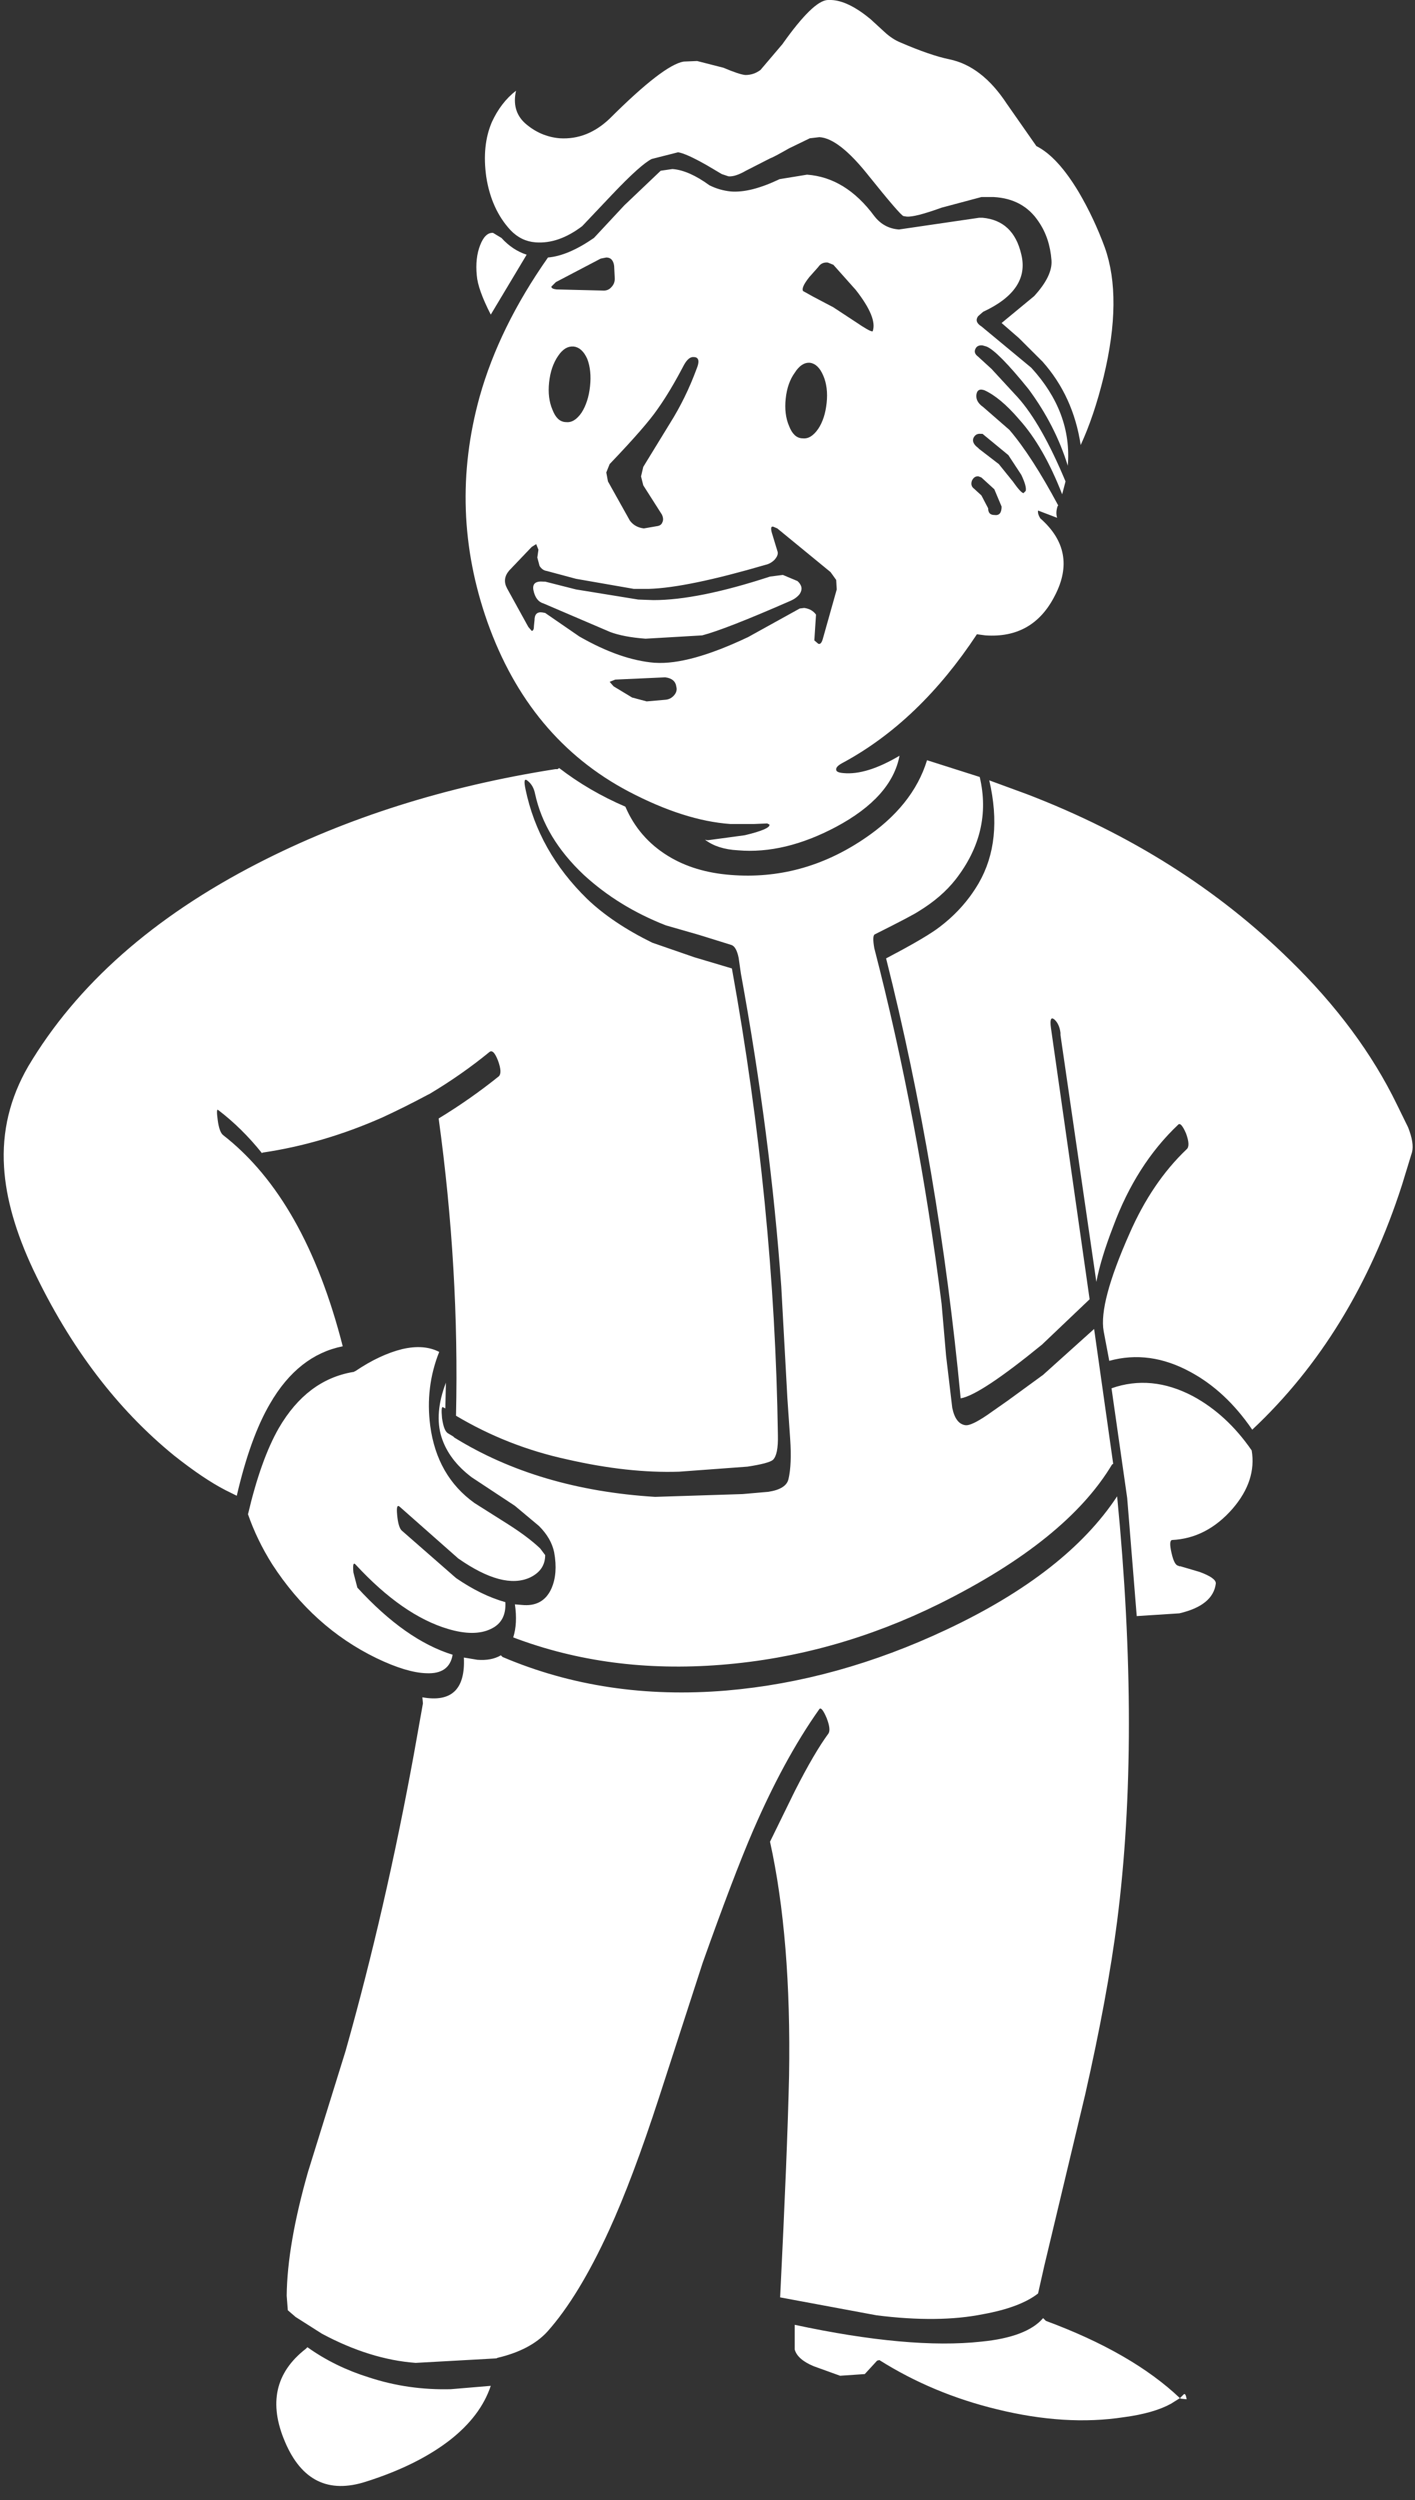 <?xml version="1.0" encoding="UTF-8"?>
<svg xmlns="http://www.w3.org/2000/svg" xmlns:xlink="http://www.w3.org/1999/xlink" width="128pt" height="226pt" viewBox="0 0 128 226" version="1.1">
<rect x="0" y="0" width="128" height="226" fill="#333333" stroke="none"/>
<g id="surface1">
<path style=" stroke:none;fill-rule:nonzero;fill:rgb(100%,100%,100%);fill-opacity:1;" d="M 85.887 5.363 C 87.848 5.77 89.574 7.102 91.062 9.363 L 93.75 13.207 C 95.035 13.848 96.32 15.25 97.605 17.406 C 98.516 18.961 99.293 20.613 99.938 22.367 C 101.02 25.402 100.984 29.301 99.836 34.059 C 99.262 36.418 98.566 38.477 97.758 40.23 C 97.316 37.297 96.168 34.781 94.309 32.691 L 92.176 30.566 L 90.605 29.199 L 93.547 26.77 C 94.66 25.555 95.188 24.477 95.117 23.531 C 95.016 22.184 94.629 21.02 93.953 20.039 C 93.039 18.656 91.688 17.914 89.895 17.812 L 88.777 17.812 L 85.176 18.773 C 83.586 19.348 82.539 19.617 82.031 19.582 L 81.727 19.535 C 81.523 19.465 80.477 18.25 78.582 15.891 C 76.789 13.629 75.305 12.465 74.121 12.398 L 73.258 12.5 L 71.379 13.41 C 70.434 13.949 69.859 14.254 69.656 14.32 L 67.473 15.434 C 66.832 15.805 66.309 15.973 65.902 15.941 L 65.293 15.738 L 63.926 14.93 C 62.672 14.219 61.809 13.832 61.336 13.766 L 58.953 14.371 C 58.277 14.711 57.078 15.789 55.352 17.609 L 52.664 20.445 C 51.242 21.523 49.84 22.012 48.453 21.91 C 47.574 21.844 46.812 21.473 46.172 20.797 C 45.02 19.551 44.293 17.949 43.988 15.992 C 43.719 14.102 43.887 12.449 44.496 11.031 C 45.039 9.852 45.766 8.906 46.68 8.199 C 46.406 9.414 46.68 10.391 47.488 11.133 C 48.402 11.941 49.449 12.398 50.633 12.5 C 52.293 12.602 53.797 12.012 55.148 10.727 C 58.395 7.488 60.625 5.77 61.844 5.566 L 63.062 5.516 L 65.445 6.125 C 66.391 6.527 67.051 6.746 67.422 6.781 C 67.93 6.781 68.387 6.629 68.793 6.324 L 70.773 3.996 C 72.633 1.367 74 0.035 74.879 0 L 75.184 0 C 76.199 0.035 77.383 0.605 78.734 1.719 L 80.004 2.883 C 80.477 3.324 80.969 3.645 81.473 3.848 C 83.266 4.621 84.738 5.129 85.887 5.363 M 88.879 19.684 C 90.738 19.855 91.906 20.949 92.379 22.973 C 92.922 25.133 91.77 26.871 88.93 28.188 L 88.473 28.59 C 88.238 28.93 88.34 29.234 88.777 29.504 L 93.293 33.246 C 95.762 35.945 96.859 38.898 96.59 42.102 C 95.844 39.676 94.66 37.363 93.039 35.172 C 91.18 32.875 89.91 31.594 89.234 31.324 L 88.879 31.223 C 88.543 31.188 88.32 31.309 88.219 31.578 C 88.117 31.812 88.203 32.031 88.473 32.234 L 89.691 33.348 L 92.074 35.93 C 93.496 37.516 94.934 40.047 96.387 43.52 L 96.082 44.684 C 94.965 41.816 93.68 39.574 92.227 37.953 C 91.078 36.605 90.012 35.711 89.031 35.27 L 88.828 35.223 C 88.523 35.188 88.355 35.355 88.32 35.727 C 88.289 36.133 88.492 36.484 88.93 36.789 L 91.312 38.863 C 92.668 40.449 94.137 42.727 95.727 45.695 L 95.676 45.746 C 95.543 46.117 95.523 46.473 95.625 46.809 L 93.902 46.152 C 93.867 46.355 93.934 46.59 94.105 46.859 C 96.371 48.852 96.809 51.18 95.422 53.844 C 94.105 56.441 92.008 57.637 89.133 57.438 L 88.371 57.336 C 84.922 62.562 80.898 66.426 76.301 68.922 C 75.828 69.16 75.605 69.379 75.641 69.582 C 75.641 69.75 75.859 69.852 76.301 69.887 C 77.688 70.02 79.379 69.496 81.371 68.316 C 80.898 70.812 78.988 72.953 75.641 74.742 C 72.531 76.395 69.57 77.105 66.766 76.867 C 65.512 76.801 64.516 76.48 63.773 75.906 L 64.023 75.957 L 67.375 75.504 C 68.93 75.133 69.672 74.809 69.605 74.539 L 69.402 74.438 L 68.234 74.488 L 66.055 74.488 C 63.281 74.289 60.223 73.309 56.875 71.555 C 50.855 68.383 46.594 63.273 44.09 56.223 C 41.723 49.508 41.488 42.727 43.383 35.879 C 44.566 31.66 46.629 27.461 49.57 23.277 C 50.785 23.176 52.172 22.586 53.73 21.508 L 56.469 18.57 L 59.766 15.434 L 60.828 15.281 C 61.809 15.352 62.926 15.84 64.176 16.75 C 64.785 17.055 65.43 17.238 66.105 17.309 C 67.289 17.406 68.758 17.035 70.52 16.195 L 73.004 15.789 C 75.336 15.957 77.367 17.207 79.09 19.535 C 79.664 20.277 80.41 20.68 81.32 20.746 L 84.062 20.344 L 88.574 19.684 L 88.879 19.684 M 77.469 29.148 C 78.211 29.652 78.684 29.926 78.887 29.957 L 78.938 29.957 C 79.242 29.148 78.734 27.898 77.418 26.215 L 75.387 23.938 L 74.879 23.734 C 74.508 23.699 74.219 23.836 74.02 24.137 L 73.207 25.051 C 72.699 25.691 72.512 26.113 72.648 26.312 L 73.562 26.82 L 75.387 27.781 L 77.469 29.148 M 91.215 41.141 L 88.879 39.219 L 88.727 39.219 C 88.422 39.184 88.203 39.305 88.066 39.574 C 87.934 39.875 88.066 40.18 88.473 40.484 L 88.574 40.586 L 90.352 41.953 L 91.617 43.52 C 92.094 44.195 92.414 44.551 92.582 44.582 L 92.785 44.379 C 92.852 44.109 92.719 43.621 92.379 42.914 L 91.215 41.141 M 88.523 43.066 C 88.254 43.031 88.051 43.164 87.914 43.469 C 87.816 43.773 87.883 44.008 88.117 44.18 L 88.777 44.785 L 89.387 45.949 C 89.387 46.355 89.574 46.555 89.945 46.555 C 90.383 46.625 90.605 46.371 90.605 45.797 L 89.945 44.227 L 88.777 43.164 L 88.523 43.066 M 75.641 52.426 L 75.133 51.719 L 70.316 47.77 L 69.961 47.617 C 69.758 47.551 69.707 47.719 69.809 48.125 L 70.316 49.793 C 70.418 50.031 70.332 50.301 70.062 50.605 C 69.824 50.84 69.555 50.992 69.25 51.059 C 64.516 52.441 61 53.168 58.699 53.234 L 57.328 53.234 L 52.105 52.324 L 49.469 51.617 C 49.199 51.582 48.977 51.43 48.809 51.16 L 48.605 50.402 L 48.707 49.695 L 48.504 49.188 L 48.098 49.441 L 46.07 51.566 C 45.629 52.07 45.562 52.613 45.867 53.184 L 47.793 56.676 L 48.098 57.031 C 48.234 57.031 48.301 56.879 48.301 56.574 L 48.352 56.07 C 48.352 55.531 48.59 55.293 49.062 55.363 L 49.316 55.41 L 52.41 57.539 C 54.879 58.953 57.145 59.746 59.207 59.914 L 59.258 59.914 C 61.32 60.051 64.125 59.273 67.676 57.59 L 72.344 55.008 L 72.75 54.957 C 73.223 55.023 73.578 55.227 73.816 55.562 L 73.664 57.891 L 74.02 58.195 C 74.188 58.262 74.32 58.129 74.422 57.789 L 75.691 53.285 L 75.641 52.426 M 92.938 71.809 C 102.238 75.383 110.148 80.375 116.676 86.785 C 120.902 90.902 124.133 95.254 126.363 99.844 L 127.379 101.918 C 127.75 102.863 127.867 103.605 127.734 104.145 L 126.82 107.129 C 123.914 116.137 119.398 123.508 113.277 129.242 C 111.688 126.918 109.828 125.18 107.699 124.031 C 105.23 122.684 102.777 122.344 100.344 123.02 L 99.836 120.336 C 99.531 118.652 100.309 115.715 102.168 111.531 C 103.523 108.43 105.246 105.883 107.344 103.891 C 107.578 103.688 107.562 103.215 107.293 102.473 C 106.988 101.766 106.75 101.496 106.582 101.664 C 104.047 104.059 102.086 107.129 100.699 110.875 C 99.953 112.797 99.445 114.469 99.176 115.883 L 95.93 93.566 L 95.93 93.367 C 95.863 92.824 95.676 92.422 95.371 92.152 C 95.066 91.914 94.965 92.168 95.066 92.91 L 98.566 117.453 L 94.258 121.551 C 90.535 124.59 88.086 126.207 86.902 126.41 C 85.582 112.512 83.332 99.254 80.156 86.637 C 82.285 85.523 83.809 84.645 84.719 84.004 C 86.309 82.855 87.578 81.473 88.523 79.855 C 90.012 77.289 90.332 74.188 89.488 70.543 L 92.938 71.809 M 79.09 85.723 C 81.727 95.914 83.758 106.625 85.176 117.859 L 85.582 122.562 L 86.141 127.27 C 86.344 128.25 86.75 128.773 87.359 128.84 C 87.695 128.871 88.34 128.57 89.285 127.93 L 91.164 126.613 L 94.359 124.285 L 98.973 120.137 L 100.699 132.332 L 100.598 132.383 C 97.859 136.969 92.648 141.168 84.973 144.98 C 78.617 148.121 72.039 149.957 65.242 150.496 C 58.48 151.039 52.207 150.211 46.426 148.02 C 46.695 147.176 46.746 146.18 46.578 145.031 L 47.184 145.082 C 48.469 145.219 49.367 144.73 49.875 143.617 C 50.281 142.703 50.363 141.609 50.129 140.328 C 49.957 139.484 49.5 138.691 48.758 137.949 L 46.578 136.125 L 42.672 133.547 C 41.285 132.5 40.371 131.285 39.934 129.902 C 39.492 128.484 39.629 126.848 40.336 124.992 L 40.285 127.32 L 40.086 127.219 C 39.949 127.117 39.914 127.438 39.984 128.18 C 40.086 128.922 40.254 129.379 40.488 129.547 L 40.996 129.852 L 41.098 129.953 C 46.172 133.09 52.223 134.879 59.258 135.316 L 67.172 135.062 L 69.504 134.859 C 70.586 134.691 71.195 134.305 71.328 133.699 C 71.531 132.82 71.582 131.621 71.48 130.105 L 71.227 126.41 L 70.672 116.289 C 70.027 107.215 68.809 97.785 67.02 88 L 66.816 86.586 C 66.68 85.91 66.461 85.523 66.156 85.422 L 63.215 84.508 L 60.223 83.648 C 57.379 82.535 54.914 81.02 52.816 79.094 C 50.449 76.867 48.977 74.422 48.402 71.758 C 48.301 71.25 48.082 70.863 47.742 70.594 C 47.438 70.324 47.371 70.578 47.539 71.352 C 48.316 75.098 50.18 78.402 53.121 81.27 C 54.641 82.723 56.602 84.039 59.004 85.219 L 62.809 86.535 L 66.207 87.547 C 68.777 101.75 70.164 115.801 70.367 129.699 C 70.398 130.914 70.246 131.672 69.91 131.977 C 69.672 132.18 68.91 132.383 67.625 132.582 L 61.438 133.039 C 58.359 133.141 54.98 132.77 51.293 131.926 C 47.711 131.148 44.363 129.836 41.25 127.98 C 41.453 119.141 40.93 110.184 39.68 101.109 C 41.57 99.961 43.383 98.695 45.105 97.312 C 45.344 97.109 45.324 96.637 45.055 95.895 C 44.785 95.188 44.531 94.918 44.293 95.086 C 42.602 96.469 40.793 97.734 38.867 98.883 L 38.664 98.984 C 37.344 99.691 35.992 100.367 34.605 101.008 C 31.023 102.594 27.402 103.656 23.75 104.195 L 23.699 104.246 C 22.484 102.727 21.164 101.43 19.742 100.348 C 19.609 100.215 19.594 100.516 19.695 101.258 C 19.793 102 19.965 102.457 20.199 102.625 C 25.137 106.473 28.738 112.832 31.004 121.703 C 28.301 122.242 26.102 123.98 24.41 126.918 C 23.227 128.941 22.23 131.707 21.418 135.215 L 20.402 134.711 C 19.086 134.035 17.527 132.988 15.738 131.57 C 10.562 127.355 6.32 121.754 3.004 114.77 C 1.418 111.398 0.535 108.312 0.367 105.512 C 0.164 102.305 0.891 99.27 2.551 96.402 C 6.945 89.012 13.879 82.891 23.344 78.031 C 31.359 73.918 40.32 71.082 50.23 69.531 L 50.43 69.531 L 50.582 69.43 C 52.375 70.812 54.371 71.977 56.57 72.922 C 57.379 74.809 58.664 76.293 60.426 77.375 C 62.012 78.352 63.906 78.926 66.105 79.094 C 70.398 79.434 74.406 78.352 78.125 75.855 C 81.102 73.867 83.012 71.488 83.859 68.723 L 88.625 70.238 C 89.402 73.547 88.676 76.633 86.445 79.5 C 85.598 80.578 84.484 81.539 83.098 82.383 C 82.691 82.652 81.371 83.348 79.141 84.461 C 78.973 84.527 78.953 84.949 79.09 85.723 M 100.547 125.5 C 102.945 124.656 105.398 124.891 107.902 126.207 C 109.965 127.32 111.738 128.957 113.227 131.117 C 113.531 132.938 112.957 134.691 111.504 136.379 C 109.945 138.168 108.121 139.113 106.023 139.215 C 105.82 139.246 105.805 139.637 105.973 140.379 C 106.141 141.121 106.344 141.508 106.582 141.539 L 106.684 141.59 L 106.785 141.59 L 108.508 142.098 C 109.523 142.469 110.016 142.824 109.98 143.16 C 109.812 144.477 108.711 145.371 106.684 145.844 L 102.828 146.094 L 101.965 135.418 L 100.547 125.5 M 101.055 135.266 C 102.473 149.805 102.473 162.609 101.055 173.676 C 100.477 178.16 99.516 183.391 98.16 189.363 L 94.461 204.848 L 93.902 207.328 C 92.82 208.172 91.164 208.793 88.93 209.199 C 86.258 209.738 83.047 209.773 79.293 209.301 L 70.57 207.68 C 71.008 198.875 71.277 192.195 71.379 187.641 C 71.516 179.375 70.941 172.324 69.656 166.488 L 71.887 161.934 C 73.07 159.605 74.086 157.871 74.93 156.723 C 75.102 156.484 75.051 156.016 74.777 155.305 C 74.473 154.598 74.254 154.328 74.121 154.496 C 71.988 157.5 69.977 161.191 68.082 165.578 C 66.934 168.242 65.43 172.191 63.57 177.418 L 59.613 189.617 C 58.023 194.508 56.52 198.504 55.098 201.609 C 53.273 205.59 51.414 208.645 49.52 210.77 C 48.504 211.883 47 212.676 45.004 213.145 L 44.902 213.195 L 37.598 213.602 C 34.859 213.398 32.035 212.523 29.129 210.969 L 26.742 209.453 L 26.035 208.844 L 25.934 207.531 C 25.965 204.461 26.609 200.73 27.859 196.348 L 31.258 185.414 C 33.66 176.914 35.723 167.957 37.445 158.543 L 38.258 153.988 L 38.207 153.434 C 40.844 153.906 42.098 152.707 41.961 149.84 L 43.18 150.043 C 44.023 150.109 44.734 149.977 45.309 149.637 L 45.461 149.789 C 51.648 152.422 58.395 153.434 65.699 152.824 C 72.395 152.254 79.039 150.414 85.633 147.309 C 92.871 143.902 98.012 139.887 101.055 135.266 M 94.613 209.805 C 99.82 211.73 103.859 214.059 106.734 216.789 L 107.039 216.488 C 107.172 216.316 107.273 216.453 107.344 216.891 L 106.836 216.84 L 106.734 216.789 L 105.922 217.297 C 104.875 217.871 103.453 218.273 101.66 218.512 C 98.145 219.051 94.324 218.812 90.199 217.801 C 86.309 216.859 82.758 215.371 79.547 213.348 L 79.344 213.398 L 78.227 214.613 L 75.996 214.766 L 73.613 213.906 C 72.633 213.5 72.055 212.996 71.887 212.387 L 71.887 210.16 C 78.82 211.645 84.449 212.152 88.777 211.68 C 91.516 211.41 93.379 210.699 94.359 209.555 L 94.613 209.805 M 54.844 23.277 L 54.336 23.379 L 50.281 25.504 L 49.875 25.91 C 49.875 26.043 50.027 26.129 50.332 26.164 L 54.488 26.266 C 54.828 26.297 55.098 26.195 55.301 25.961 C 55.539 25.723 55.641 25.422 55.605 25.051 L 55.555 24.039 C 55.488 23.531 55.25 23.277 54.844 23.277 M 59.512 36.941 C 58.801 37.988 57.348 39.656 55.148 41.953 L 54.844 42.711 L 54.996 43.52 L 56.977 47.062 C 57.277 47.469 57.703 47.703 58.242 47.77 L 59.41 47.566 C 59.68 47.535 59.848 47.418 59.918 47.215 C 60.02 47.012 60 46.777 59.867 46.504 L 58.191 43.875 L 57.988 43.066 L 58.191 42.203 L 60.578 38.309 C 61.559 36.754 62.367 35.102 63.012 33.348 C 63.281 32.707 63.23 32.352 62.859 32.285 L 62.809 32.285 C 62.469 32.219 62.148 32.473 61.844 33.043 C 61.031 34.598 60.254 35.895 59.512 36.941 M 71.887 33.703 C 71.449 34.309 71.176 35.086 71.074 36.031 C 70.973 36.977 71.074 37.801 71.379 38.512 C 71.652 39.219 72.039 39.59 72.547 39.625 L 72.598 39.625 C 73.105 39.691 73.578 39.402 74.02 38.762 C 74.422 38.156 74.676 37.379 74.777 36.434 C 74.879 35.492 74.777 34.664 74.473 33.957 C 74.172 33.246 73.766 32.859 73.258 32.793 C 72.75 32.758 72.293 33.062 71.887 33.703 M 47.641 23.023 L 44.395 28.441 C 43.617 26.922 43.195 25.742 43.129 24.898 C 43.027 23.852 43.129 22.941 43.434 22.164 C 43.734 21.391 44.125 21.02 44.598 21.051 L 45.359 21.508 C 46.035 22.25 46.797 22.754 47.641 23.023 M 50.48 32.184 C 50.043 32.824 49.773 33.617 49.672 34.562 C 49.57 35.508 49.672 36.336 49.977 37.043 C 50.246 37.75 50.633 38.121 51.141 38.156 L 51.191 38.156 C 51.699 38.223 52.172 37.938 52.613 37.297 C 53.02 36.656 53.273 35.863 53.375 34.918 C 53.477 33.973 53.391 33.145 53.121 32.438 C 52.816 31.762 52.41 31.391 51.902 31.324 L 51.852 31.324 C 51.344 31.289 50.887 31.578 50.48 32.184 M 48.25 53.336 C 48.148 52.766 48.453 52.512 49.164 52.578 L 49.316 52.578 L 52.105 53.285 L 57.734 54.199 L 59.105 54.25 C 61.809 54.25 65.328 53.539 69.656 52.121 L 70.82 51.973 L 72.141 52.527 C 72.547 52.898 72.613 53.285 72.344 53.691 C 72.141 53.961 71.836 54.18 71.43 54.348 C 67.574 56.035 64.938 57.066 63.52 57.438 L 58.395 57.738 C 57.078 57.637 56.012 57.438 55.199 57.133 L 49.164 54.551 C 48.691 54.418 48.387 54.012 48.25 53.336 M 55.148 61.637 L 55.504 62.043 L 57.18 63.055 L 58.496 63.406 L 60.223 63.254 C 60.527 63.223 60.777 63.086 60.98 62.852 C 61.184 62.613 61.254 62.363 61.184 62.094 C 61.117 61.586 60.777 61.301 60.172 61.23 L 55.656 61.434 L 55.148 61.637 M 39.73 122.211 C 38.883 124.336 38.613 126.562 38.918 128.891 C 39.324 131.926 40.66 134.254 42.926 135.875 L 45.969 137.797 C 47.184 138.57 48.148 139.297 48.859 139.973 L 49.316 140.578 C 49.316 141.492 48.859 142.164 47.945 142.605 C 46.324 143.348 44.16 142.773 41.453 140.883 L 36.18 136.227 C 35.941 135.992 35.855 136.227 35.926 136.938 C 35.992 137.68 36.129 138.152 36.332 138.352 L 41.25 142.652 C 42.773 143.699 44.262 144.426 45.715 144.832 C 45.781 146.012 45.344 146.82 44.395 147.258 C 43.414 147.73 42.129 147.73 40.539 147.258 C 37.801 146.449 35.012 144.512 32.172 141.441 C 31.969 141.203 31.902 141.441 31.969 142.148 L 32.324 143.516 C 35.23 146.688 38.105 148.711 40.945 149.586 C 40.742 150.77 39.949 151.324 38.562 151.258 C 37.379 151.223 35.875 150.77 34.047 149.891 C 30.227 148.035 27.082 145.203 24.613 141.391 C 23.699 139.938 22.973 138.438 22.434 136.887 C 23.211 133.578 24.141 130.98 25.223 129.094 C 26.914 126.191 29.145 124.504 31.918 124.031 L 31.969 124.031 L 32.172 123.93 C 33.625 122.953 35.027 122.293 36.383 121.957 C 37.699 121.652 38.816 121.738 39.73 122.211 M 27.809 212.184 C 29.465 213.367 31.324 214.277 33.387 214.918 C 35.754 215.695 38.223 216.047 40.793 215.98 L 44.395 215.676 C 43.785 217.5 42.551 219.133 40.691 220.586 C 38.73 222.102 36.211 223.352 33.137 224.328 C 29.719 225.441 27.27 224.246 25.781 220.738 C 24.293 217.262 24.918 214.461 27.656 212.336 L 27.809 212.184 "/>
</g>
</svg>
